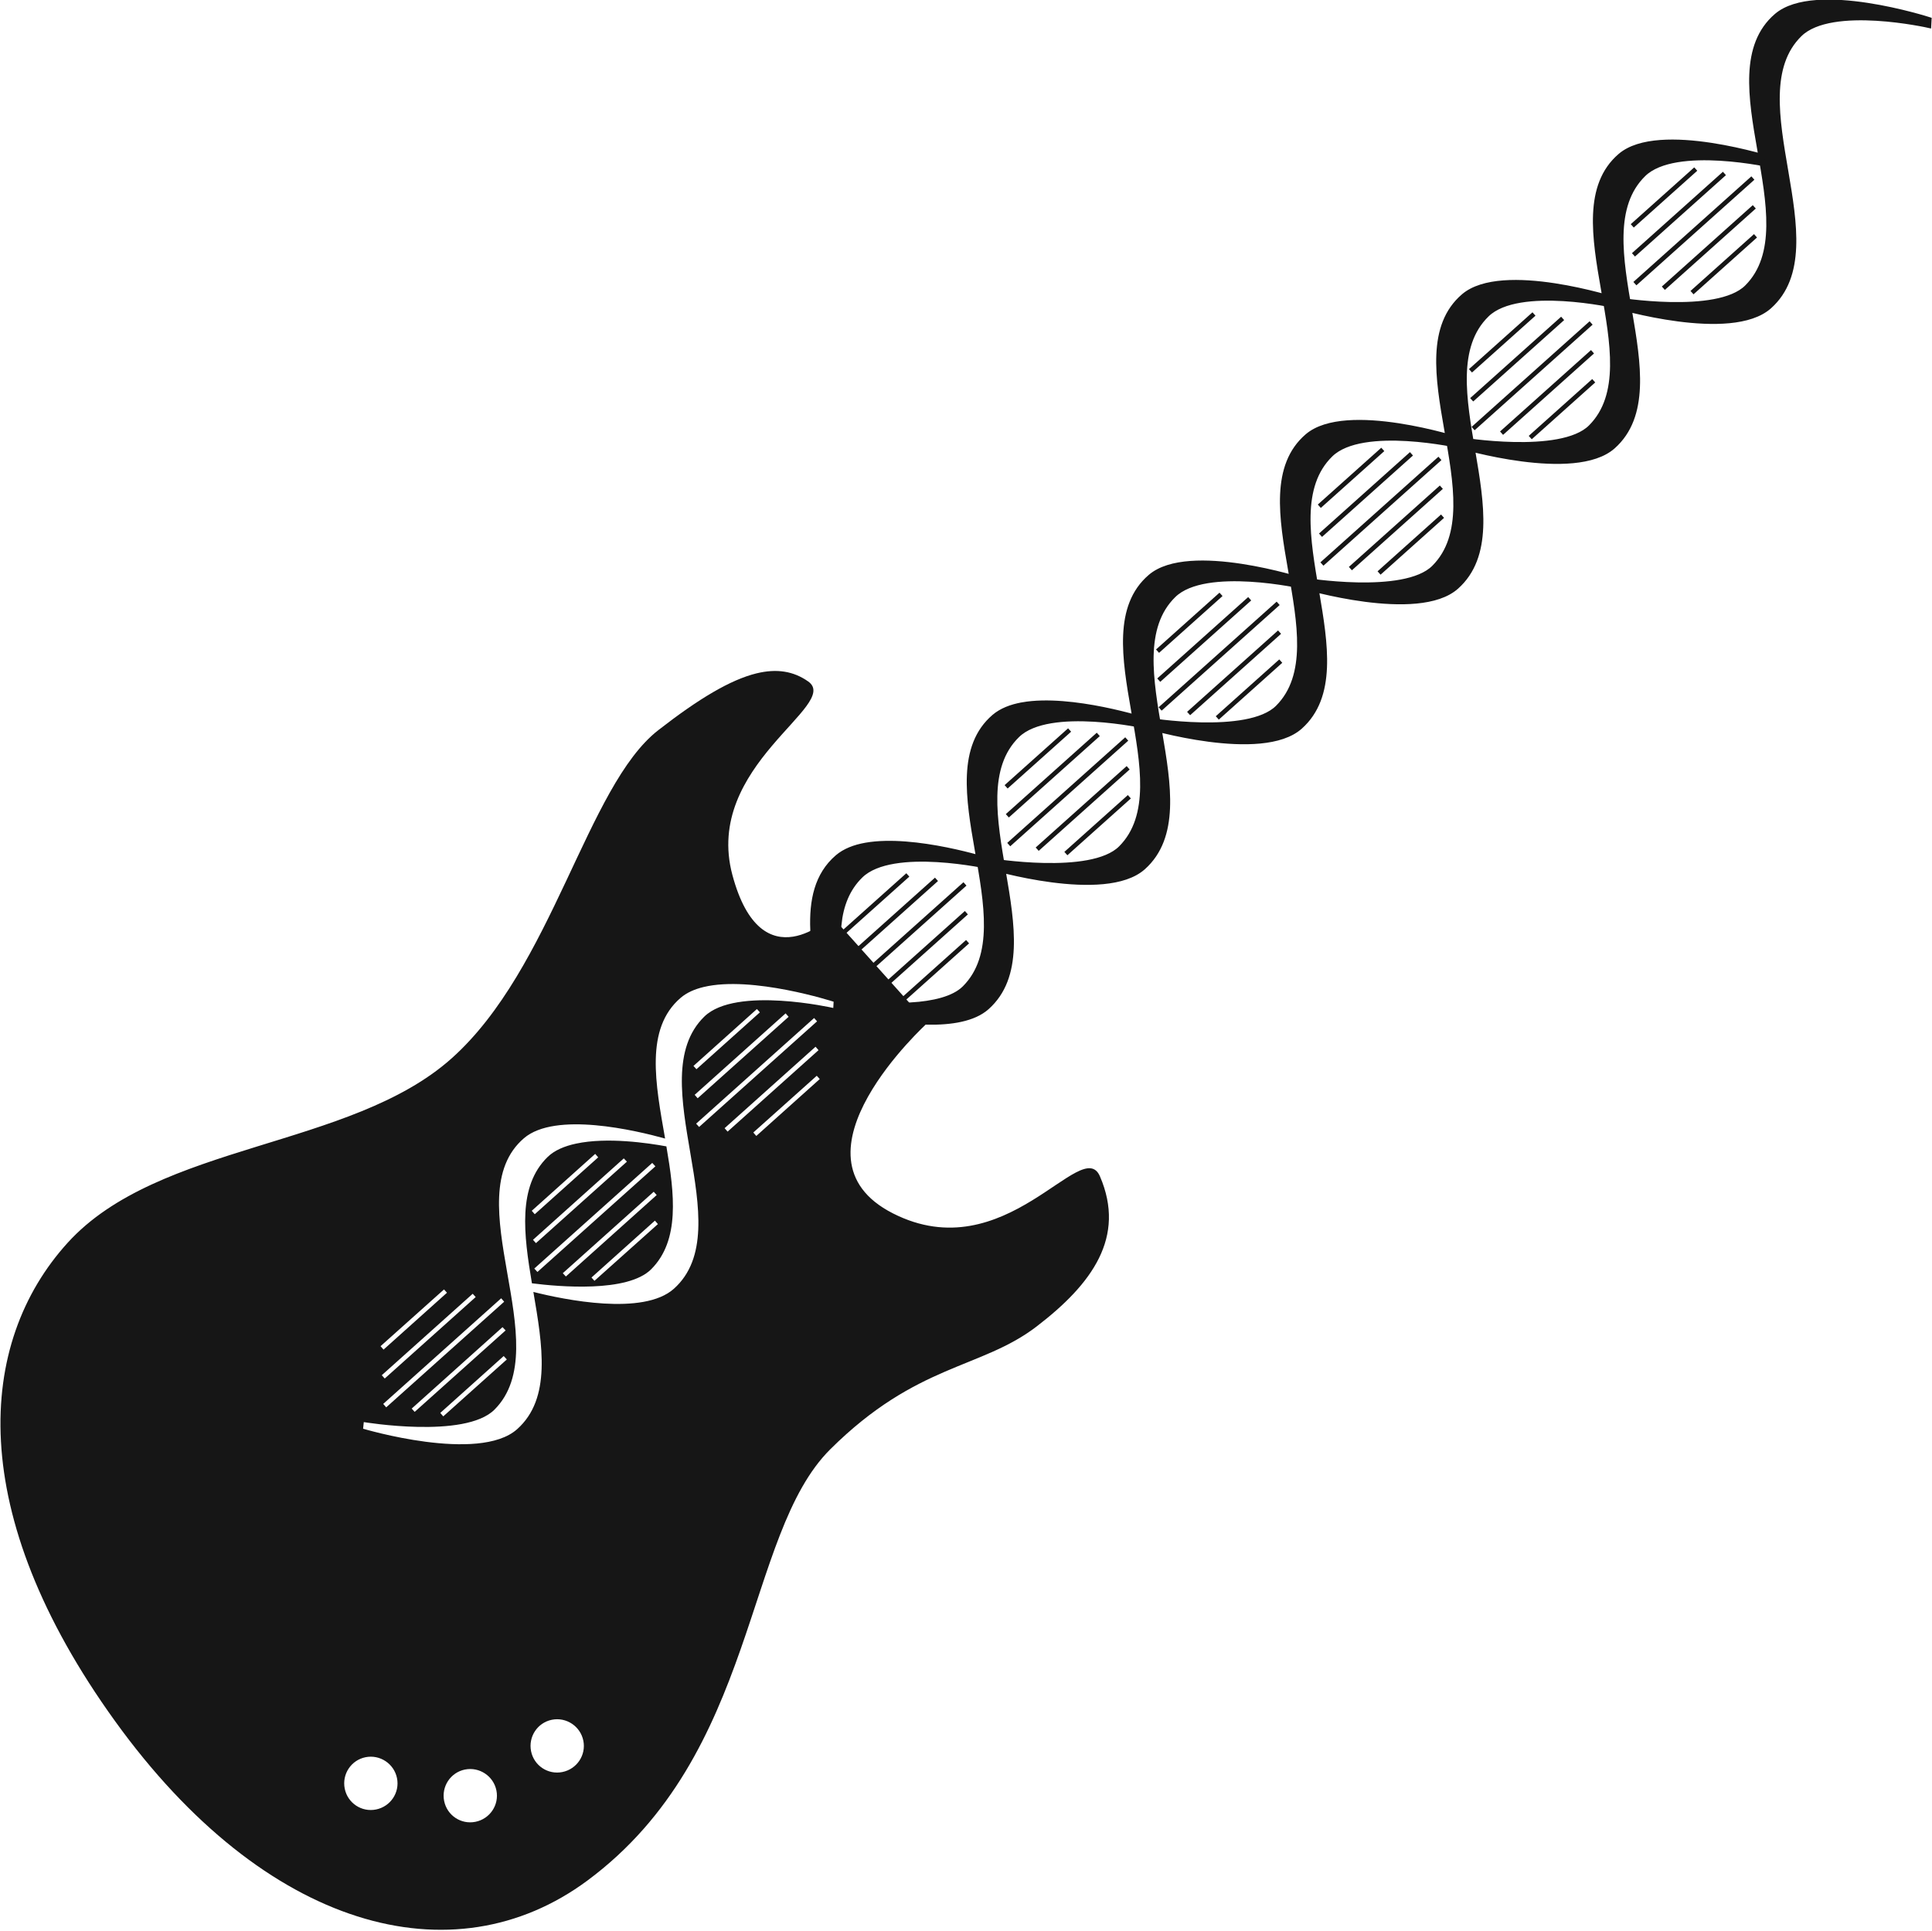 <?xml version="1.0" encoding="UTF-8" standalone="no"?>
<!-- Created with Inkscape (http://www.inkscape.org/) -->

<svg
   xmlns:dc="http://purl.org/dc/elements/1.1/"
   xmlns:cc="http://creativecommons.org/ns#"
   xmlns:rdf="http://www.w3.org/1999/02/22-rdf-syntax-ns#"
   xmlns:svg="http://www.w3.org/2000/svg"
   xmlns="http://www.w3.org/2000/svg"
   xmlns:xlink="http://www.w3.org/1999/xlink"
   xmlns:sodipodi="http://sodipodi.sourceforge.net/DTD/sodipodi-0.dtd"
   xmlns:inkscape="http://www.inkscape.org/namespaces/inkscape"
   width="426.758"
   height="426.548"
   id="svg3160"
   version="1.1"
   inkscape:version="0.48.4 r9939"
   sodipodi:docname="icon_bw.svg">
  <defs
     id="defs3162">
    <linearGradient
       id="linearGradient3792">
      <stop
         style="stop-color:#ffee6f;stop-opacity:1;"
         offset="0"
         id="stop3794" />
      <stop
         style="stop-color:#ffee6f;stop-opacity:0;"
         offset="1"
         id="stop3796" />
    </linearGradient>
    <linearGradient
       inkscape:collect="always"
       xlink:href="#linearGradient3792"
       id="linearGradient3798"
       x1="85.564"
       y1="169.715"
       x2="362.668"
       y2="47.948"
       gradientUnits="userSpaceOnUse" />
  </defs>
  <sodipodi:namedview
     id="base"
     pagecolor="#ffffff"
     bordercolor="#666666"
     borderopacity="1.0"
     inkscape:pageopacity="0.0"
     inkscape:pageshadow="2"
     inkscape:zoom="0.98994949"
     inkscape:cx="120.90219"
     inkscape:cy="320.11319"
     inkscape:document-units="px"
     inkscape:current-layer="layer1"
     showgrid="false"
     inkscape:snap-bbox="true"
     inkscape:bbox-paths="true"
     inkscape:bbox-nodes="true"
     inkscape:snap-bbox-edge-midpoints="true"
     inkscape:snap-bbox-midpoints="true"
     inkscape:object-nodes="true"
     inkscape:snap-smooth-nodes="true"
     inkscape:object-paths="true"
     fit-margin-top="0"
     fit-margin-left="0"
     fit-margin-right="0"
     fit-margin-bottom="0"
     inkscape:window-width="1869"
     inkscape:window-height="1056"
     inkscape:window-x="51"
     inkscape:window-y="24"
     inkscape:window-maximized="1" />
  <g
     inkscape:label="Layer 1"
     inkscape:groupmode="layer"
     id="layer1"
     transform="translate(-21.759,-50.166)">
    <g
       transform="matrix(0.98,-0.197,0.197,0.98,168.355,-112.862)"
       id="g4535"
       inkscape:transform-center-x="-184.43705"
       inkscape:transform-center-y="-170.45789">
      <path
         inkscape:connector-curvature="0"
         style="fill:#161616;fill-opacity:1;stroke:none;display:inline"
         d="m 208.438,112.688 c -5.921,0.248 -13.638,2.979 -23.75,8.031 -17.977,8.981 -33.235,46.975 -59.094,62.125 -25.859,15.15 -67.14,5.487 -91.188,23.219 -24.047,17.732 -34.037,54.04 -10.562,105.719 23.474,51.678 61.947,70.839 95.406,55.094 42.514,-20.006 48.917,-68.033 71.406,-82.875 22.489,-14.842 36.067,-10.781 50,-17.594 13.933,-6.813 23.307,-15.503 20.281,-29.781 -2.086,-9.844 -24.602,16.288 -46.469,-1 -21.867,-17.288 15.781,-39.75 15.781,-39.75 l -16.094,-27.281 c 0,0 -18.137,11.714 -19.719,-13.281 -1.582,-24.995 31.074,-32.058 24.844,-38.625 -2.726,-2.873 -6.239,-4.193 -10.844,-4 z m -25.125,65.656 c 11.048,-0.416 27.531,8.844 27.531,8.844 L 210.5,188.531 c 0,0 -20.124,-9.044 -28.312,-3.75 -16.736,10.819 -1.054,47.462 -18.469,57.656 -7.801,4.567 -24.167,-2.392 -30.562,-5.438 -0.349,11.934 -0.684,23.871 -9.5,29.031 -9.787,5.729 -33.344,-6.812 -33.344,-6.812 L 90.75,257.812 c 0,0 21.182,8.082 28.844,3 16.553,-10.98 0.672,-47.702 18.219,-57.531 7.96,-4.459 24.519,3.15 30.562,6.219 0.308,-12.273 0.361,-24.693 9.5,-29.812 1.534,-0.859 3.392,-1.267 5.438,-1.344 z m 10.594,7.094 0.5,0.844 -16.219,9.562 -0.5,-0.844 16.219,-9.562 z m 6.031,2.188 0.5,0.875 -23.25,13.688 -0.5,-0.875 23.25,-13.688 z m 5.969,2.25 0.5,0.844 -30.156,17.75 -0.5,-0.844 30.156,-17.75 z m -0.938,6.281 0.5,0.875 -23.25,13.688 -0.5,-0.875 23.25,-13.688 z m -1,6.344 0.5,0.844 -16.219,9.562 -0.5,-0.875 16.219,-9.531 z m -55.094,4.219 c -2.599,0.032 -4.959,0.498 -6.75,1.656 -7.804,5.045 -8.559,15.713 -8.906,26.688 5.644,1.901 20.297,6.229 26.438,2.156 7.521,-4.989 8.349,-15.289 8.656,-25.969 -3.839,-1.53 -12.411,-4.617 -19.438,-4.531 z m 3.688,3.062 0.5,0.875 -16.219,9.562 -0.5,-0.875 16.219,-9.562 z m 6,2.219 0.531,0.844 -23.25,13.688 -0.5,-0.844 L 158.562,212 z m 5.969,2.219 0.531,0.875 -30.156,17.75 -0.531,-0.875 30.156,-17.75 z m -0.938,6.312 0.5,0.844 -23.219,13.688 -0.531,-0.844 23.25,-13.688 z m -1,6.312 0.5,0.875 -16.219,9.531 -0.5,-0.844 16.219,-9.562 z m -48.688,5.719 0.5,0.844 -16.219,9.562 -0.5,-0.875 16.219,-9.531 z m 6.031,2.188 0.5,0.844 -23.25,13.688 -0.5,-0.844 23.25,-13.688 z m 5.969,2.219 0.5,0.875 -30.156,17.75 -0.5,-0.875 30.156,-17.75 z m -0.969,6.312 0.531,0.844 -23.25,13.688 -0.5,-0.844 23.219,-13.688 z m -1,6.312 0.531,0.875 -16.25,9.562 -0.5,-0.875 16.219,-9.562 z M 76.531,330.5 c 3.255,0 5.906,2.652 5.906,5.906 0,3.255 -2.652,5.875 -5.906,5.875 -3.255,0 -5.875,-2.62 -5.875,-5.875 0,-3.255 2.62,-5.906 5.875,-5.906 z m 42,0 c 3.255,0 5.906,2.652 5.906,5.906 0,3.255 -2.652,5.875 -5.906,5.875 -3.255,0 -5.875,-2.62 -5.875,-5.875 0,-3.255 2.62,-5.906 5.875,-5.906 z m -21,7 c 3.255,0 5.906,2.652 5.906,5.906 0,3.255 -2.652,5.875 -5.906,5.875 -3.255,0 -5.875,-2.62 -5.875,-5.875 0,-3.255 2.62,-5.906 5.875,-5.906 z"
         transform="translate(-249.796,197.144)"
         id="path3008-3" />
      <g
         id="g4496">
        <g
           transform="matrix(0.507,0.862,-0.862,0.507,220.061,-687.709)"
           id="g4174"
           style="fill:#161616;fill-opacity:1;stroke:#161616;stroke-opacity:1;display:inline">
          <path
             inkscape:connector-curvature="0"
             id="path4176"
             d="m 792.541,493.972 0,34.995"
             style="fill:#161616;fill-opacity:1;stroke:#161616;stroke-width:1;stroke-linecap:butt;stroke-linejoin:miter;stroke-miterlimit:4;stroke-opacity:1;stroke-dasharray:none" />
          <path
             inkscape:connector-curvature="0"
             id="path4178"
             d="m 797.49,497.983 0,26.972"
             style="fill:#161616;fill-opacity:1;stroke:#161616;stroke-width:1;stroke-linecap:butt;stroke-linejoin:miter;stroke-miterlimit:4;stroke-opacity:1;stroke-dasharray:none" />
          <path
             inkscape:connector-curvature="0"
             id="path4180"
             d="m 802.44,502.056 0,18.826"
             style="fill:#161616;fill-opacity:1;stroke:#161616;stroke-width:1;stroke-linecap:butt;stroke-linejoin:miter;stroke-miterlimit:4;stroke-opacity:1;stroke-dasharray:none" />
          <path
             style="fill:#161616;fill-opacity:1;stroke:#161616;stroke-width:1;stroke-linecap:butt;stroke-linejoin:miter;stroke-miterlimit:4;stroke-opacity:1;stroke-dasharray:none"
             d="m 787.592,497.983 0,26.972"
             id="path4182"
             inkscape:connector-curvature="0" />
          <path
             style="fill:#161616;fill-opacity:1;stroke:#161616;stroke-width:1;stroke-linecap:butt;stroke-linejoin:miter;stroke-miterlimit:4;stroke-opacity:1;stroke-dasharray:none"
             d="m 782.642,502.056 0,18.826"
             id="path4184"
             inkscape:connector-curvature="0" />
        </g>
        <g
           id="g4186"
           transform="matrix(0.507,0.862,-0.862,0.507,178.7,-663.352)"
           style="fill:#161616;fill-opacity:1;stroke:#161616;stroke-opacity:1;display:inline">
          <path
             style="fill:#161616;fill-opacity:1;stroke:#161616;stroke-width:1;stroke-linecap:butt;stroke-linejoin:miter;stroke-miterlimit:4;stroke-opacity:1;stroke-dasharray:none"
             d="m 792.541,493.972 0,34.995"
             id="path4188"
             inkscape:connector-curvature="0" />
          <path
             style="fill:#161616;fill-opacity:1;stroke:#161616;stroke-width:1;stroke-linecap:butt;stroke-linejoin:miter;stroke-miterlimit:4;stroke-opacity:1;stroke-dasharray:none"
             d="m 797.49,497.983 0,26.972"
             id="path4190"
             inkscape:connector-curvature="0" />
          <path
             style="fill:#161616;fill-opacity:1;stroke:#161616;stroke-width:1;stroke-linecap:butt;stroke-linejoin:miter;stroke-miterlimit:4;stroke-opacity:1;stroke-dasharray:none"
             d="m 802.44,502.056 0,18.826"
             id="path4192"
             inkscape:connector-curvature="0" />
          <path
             inkscape:connector-curvature="0"
             id="path4194"
             d="m 787.592,497.983 0,26.972"
             style="fill:#161616;fill-opacity:1;stroke:#161616;stroke-width:1;stroke-linecap:butt;stroke-linejoin:miter;stroke-miterlimit:4;stroke-opacity:1;stroke-dasharray:none" />
          <path
             inkscape:connector-curvature="0"
             id="path4196"
             d="m 782.642,502.056 0,18.826"
             style="fill:#161616;fill-opacity:1;stroke:#161616;stroke-width:1;stroke-linecap:butt;stroke-linejoin:miter;stroke-miterlimit:4;stroke-opacity:1;stroke-dasharray:none" />
        </g>
        <g
           id="g4198"
           transform="matrix(0.507,0.862,-0.862,0.507,140.051,-640.592)"
           style="fill:#161616;fill-opacity:1;stroke:#161616;stroke-opacity:1;display:inline">
          <path
             style="fill:#161616;fill-opacity:1;stroke:#161616;stroke-width:1;stroke-linecap:butt;stroke-linejoin:miter;stroke-miterlimit:4;stroke-opacity:1;stroke-dasharray:none"
             d="m 792.541,493.972 0,34.995"
             id="path4200"
             inkscape:connector-curvature="0" />
          <path
             style="fill:#161616;fill-opacity:1;stroke:#161616;stroke-width:1;stroke-linecap:butt;stroke-linejoin:miter;stroke-miterlimit:4;stroke-opacity:1;stroke-dasharray:none"
             d="m 797.49,497.983 0,26.972"
             id="path4202"
             inkscape:connector-curvature="0" />
          <path
             style="fill:#161616;fill-opacity:1;stroke:#161616;stroke-width:1;stroke-linecap:butt;stroke-linejoin:miter;stroke-miterlimit:4;stroke-opacity:1;stroke-dasharray:none"
             d="m 802.44,502.056 0,18.826"
             id="path4204"
             inkscape:connector-curvature="0" />
          <path
             inkscape:connector-curvature="0"
             id="path4206"
             d="m 787.592,497.983 0,26.972"
             style="fill:#161616;fill-opacity:1;stroke:#161616;stroke-width:1;stroke-linecap:butt;stroke-linejoin:miter;stroke-miterlimit:4;stroke-opacity:1;stroke-dasharray:none" />
          <path
             inkscape:connector-curvature="0"
             id="path4208"
             d="m 782.642,502.056 0,18.826"
             style="fill:#161616;fill-opacity:1;stroke:#161616;stroke-width:1;stroke-linecap:butt;stroke-linejoin:miter;stroke-miterlimit:4;stroke-opacity:1;stroke-dasharray:none" />
        </g>
        <g
           transform="matrix(0.507,0.862,-0.862,0.507,98.69,-616.235)"
           id="g4210"
           style="fill:#161616;fill-opacity:1;stroke:#161616;stroke-opacity:1;display:inline">
          <path
             inkscape:connector-curvature="0"
             id="path4212"
             d="m 792.541,493.972 0,34.995"
             style="fill:#161616;fill-opacity:1;stroke:#161616;stroke-width:1;stroke-linecap:butt;stroke-linejoin:miter;stroke-miterlimit:4;stroke-opacity:1;stroke-dasharray:none" />
          <path
             inkscape:connector-curvature="0"
             id="path4214"
             d="m 797.49,497.983 0,26.972"
             style="fill:#161616;fill-opacity:1;stroke:#161616;stroke-width:1;stroke-linecap:butt;stroke-linejoin:miter;stroke-miterlimit:4;stroke-opacity:1;stroke-dasharray:none" />
          <path
             inkscape:connector-curvature="0"
             id="path4216"
             d="m 802.44,502.056 0,18.826"
             style="fill:#161616;fill-opacity:1;stroke:#161616;stroke-width:1;stroke-linecap:butt;stroke-linejoin:miter;stroke-miterlimit:4;stroke-opacity:1;stroke-dasharray:none" />
          <path
             style="fill:#161616;fill-opacity:1;stroke:#161616;stroke-width:1;stroke-linecap:butt;stroke-linejoin:miter;stroke-miterlimit:4;stroke-opacity:1;stroke-dasharray:none"
             d="m 787.592,497.983 0,26.972"
             id="path4218"
             inkscape:connector-curvature="0" />
          <path
             style="fill:#161616;fill-opacity:1;stroke:#161616;stroke-width:1;stroke-linecap:butt;stroke-linejoin:miter;stroke-miterlimit:4;stroke-opacity:1;stroke-dasharray:none"
             d="m 782.642,502.056 0,18.826"
             id="path4220"
             inkscape:connector-curvature="0" />
        </g>
        <g
           id="g4222"
           transform="matrix(0.507,0.862,-0.862,0.507,59.979,-593.439)"
           style="fill:#161616;fill-opacity:1;stroke:#161616;stroke-opacity:1;display:inline">
          <path
             style="fill:#161616;fill-opacity:1;stroke:#161616;stroke-width:1;stroke-linecap:butt;stroke-linejoin:miter;stroke-miterlimit:4;stroke-opacity:1;stroke-dasharray:none"
             d="m 792.541,493.972 0,34.995"
             id="path4224"
             inkscape:connector-curvature="0" />
          <path
             style="fill:#161616;fill-opacity:1;stroke:#161616;stroke-width:1;stroke-linecap:butt;stroke-linejoin:miter;stroke-miterlimit:4;stroke-opacity:1;stroke-dasharray:none"
             d="m 797.49,497.983 0,26.972"
             id="path4226"
             inkscape:connector-curvature="0" />
          <path
             style="fill:#161616;fill-opacity:1;stroke:#161616;stroke-width:1;stroke-linecap:butt;stroke-linejoin:miter;stroke-miterlimit:4;stroke-opacity:1;stroke-dasharray:none"
             d="m 802.44,502.056 0,18.826"
             id="path4228"
             inkscape:connector-curvature="0" />
          <path
             inkscape:connector-curvature="0"
             id="path4230"
             d="m 787.592,497.983 0,26.972"
             style="fill:#161616;fill-opacity:1;stroke:#161616;stroke-width:1;stroke-linecap:butt;stroke-linejoin:miter;stroke-miterlimit:4;stroke-opacity:1;stroke-dasharray:none" />
          <path
             inkscape:connector-curvature="0"
             id="path4232"
             d="m 782.642,502.056 0,18.826"
             style="fill:#161616;fill-opacity:1;stroke:#161616;stroke-width:1;stroke-linecap:butt;stroke-linejoin:miter;stroke-miterlimit:4;stroke-opacity:1;stroke-dasharray:none" />
        </g>
        <g
           transform="matrix(0.507,0.862,-0.862,0.507,18.618,-569.082)"
           id="g4234"
           style="fill:#161616;fill-opacity:1;stroke:#161616;stroke-opacity:1;display:inline">
          <path
             inkscape:connector-curvature="0"
             id="path4236"
             d="m 792.541,493.972 0,34.995"
             style="fill:#161616;fill-opacity:1;stroke:#161616;stroke-width:1;stroke-linecap:butt;stroke-linejoin:miter;stroke-miterlimit:4;stroke-opacity:1;stroke-dasharray:none" />
          <path
             inkscape:connector-curvature="0"
             id="path4238"
             d="m 797.49,497.983 0,26.972"
             style="fill:#161616;fill-opacity:1;stroke:#161616;stroke-width:1;stroke-linecap:butt;stroke-linejoin:miter;stroke-miterlimit:4;stroke-opacity:1;stroke-dasharray:none" />
          <path
             inkscape:connector-curvature="0"
             id="path4240"
             d="m 802.44,502.056 0,18.826"
             style="fill:#161616;fill-opacity:1;stroke:#161616;stroke-width:1;stroke-linecap:butt;stroke-linejoin:miter;stroke-miterlimit:4;stroke-opacity:1;stroke-dasharray:none" />
          <path
             style="fill:#161616;fill-opacity:1;stroke:#161616;stroke-width:1;stroke-linecap:butt;stroke-linejoin:miter;stroke-miterlimit:4;stroke-opacity:1;stroke-dasharray:none"
             d="m 787.592,497.983 0,26.972"
             id="path4242"
             inkscape:connector-curvature="0" />
          <path
             style="fill:#161616;fill-opacity:1;stroke:#161616;stroke-width:1;stroke-linecap:butt;stroke-linejoin:miter;stroke-miterlimit:4;stroke-opacity:1;stroke-dasharray:none"
             d="m 782.642,502.056 0,18.826"
             id="path4244"
             inkscape:connector-curvature="0" />
        </g>
        <path
           inkscape:connector-curvature="0"
           id="path4274"
           style="fill:#161616;fill-opacity:1;stroke:#161616;stroke-width:1px;stroke-linecap:butt;stroke-linejoin:miter;stroke-opacity:1"
           d="m 14.892,328.175 c -2.538,-0.061 -4.847,0.344 -6.688,1.375 -17.547,9.829 -1.666,46.52 -18.219,57.5 -2.829,1.877 -7.511,1.957 -12.281,1.312 l 2.688,4.531 c 5.171,1.137 10.247,1.371 13.656,-0.625 17.415,-10.194 1.701,-46.806 18.438,-57.625 8.189,-5.294 28.344,3.719 28.344,3.719 l 0.344,-1.344 c 0,0 -15.284,-8.581 -26.281,-8.844 z m -13.819,32.356 -0.42,1.412 c 0,0 23.545,12.546 33.332,6.817 17.415,-10.194 1.723,-46.834 18.46,-57.654 8.189,-5.294 28.329,3.734 28.329,3.734 l 0.348,-1.345 c 0,0 -23.15,-12.978 -32.968,-7.478 -17.547,9.829 -1.676,46.538 -18.229,57.518 -7.661,5.082 -28.851,-3.004 -28.851,-3.004 z m 40.127,-23.63 -0.42,1.412 c 0,0 23.545,12.546 33.332,6.817 17.415,-10.194 1.723,-46.834 18.46,-57.654 8.189,-5.294 28.329,3.734 28.329,3.734 l 0.348,-1.345 c 0,0 -23.15,-12.978 -32.968,-7.478 -17.547,9.829 -1.676,46.538 -18.229,57.518 -7.661,5.082 -28.851,-3.004 -28.851,-3.004 z m 39.946,-23.523 -0.42,1.412 c 0,0 23.545,12.546 33.332,6.817 17.415,-10.194 1.723,-46.834 18.46,-57.654 8.189,-5.294 28.329,3.734 28.329,3.734 l 0.348,-1.345 c 0,0 -23.15,-12.978 -32.968,-7.478 -17.547,9.829 -1.676,46.538 -18.229,57.518 -7.661,5.082 -28.851,-3.004 -28.851,-3.004 z m 40.065,-23.593 -0.42,1.412 c 0,0 23.545,12.546 33.332,6.817 17.415,-10.194 1.723,-46.834 18.46,-57.654 8.189,-5.294 28.329,3.734 28.329,3.734 l 0.348,-1.345 c 0,0 -23.15,-12.978 -32.968,-7.478 -17.547,9.829 -1.676,46.538 -18.229,57.518 -7.661,5.082 -28.851,-3.004 -28.851,-3.004 z m 39.946,-23.523 -0.42,1.412 c 0,0 23.545,12.546 33.332,6.817 17.415,-10.194 1.723,-46.834 18.46,-57.654 8.189,-5.294 28.329,3.734 28.329,3.734 l 0.348,-1.345 c 0,0 -23.15,-12.978 -32.968,-7.478 -17.547,9.829 -1.676,46.538 -18.229,57.518 -7.661,5.082 -28.851,-3.004 -28.851,-3.004 z m -186.326,85.507 c -2.538,-0.061 -4.847,0.344 -6.688,1.375 -5.266,2.95 -7.505,8.318 -8.531,14.688 2.739,-0.812 4.75,-2.094 4.75,-2.094 l 1.25,2.125 c 1.265,-4.016 3.33,-7.374 6.812,-9.625 8.189,-5.294 28.344,3.719 28.344,3.719 l 0.344,-1.344 c 0,0 -15.284,-8.581 -26.281,-8.844 z" />
      </g>
    </g>
  </g>
</svg>

